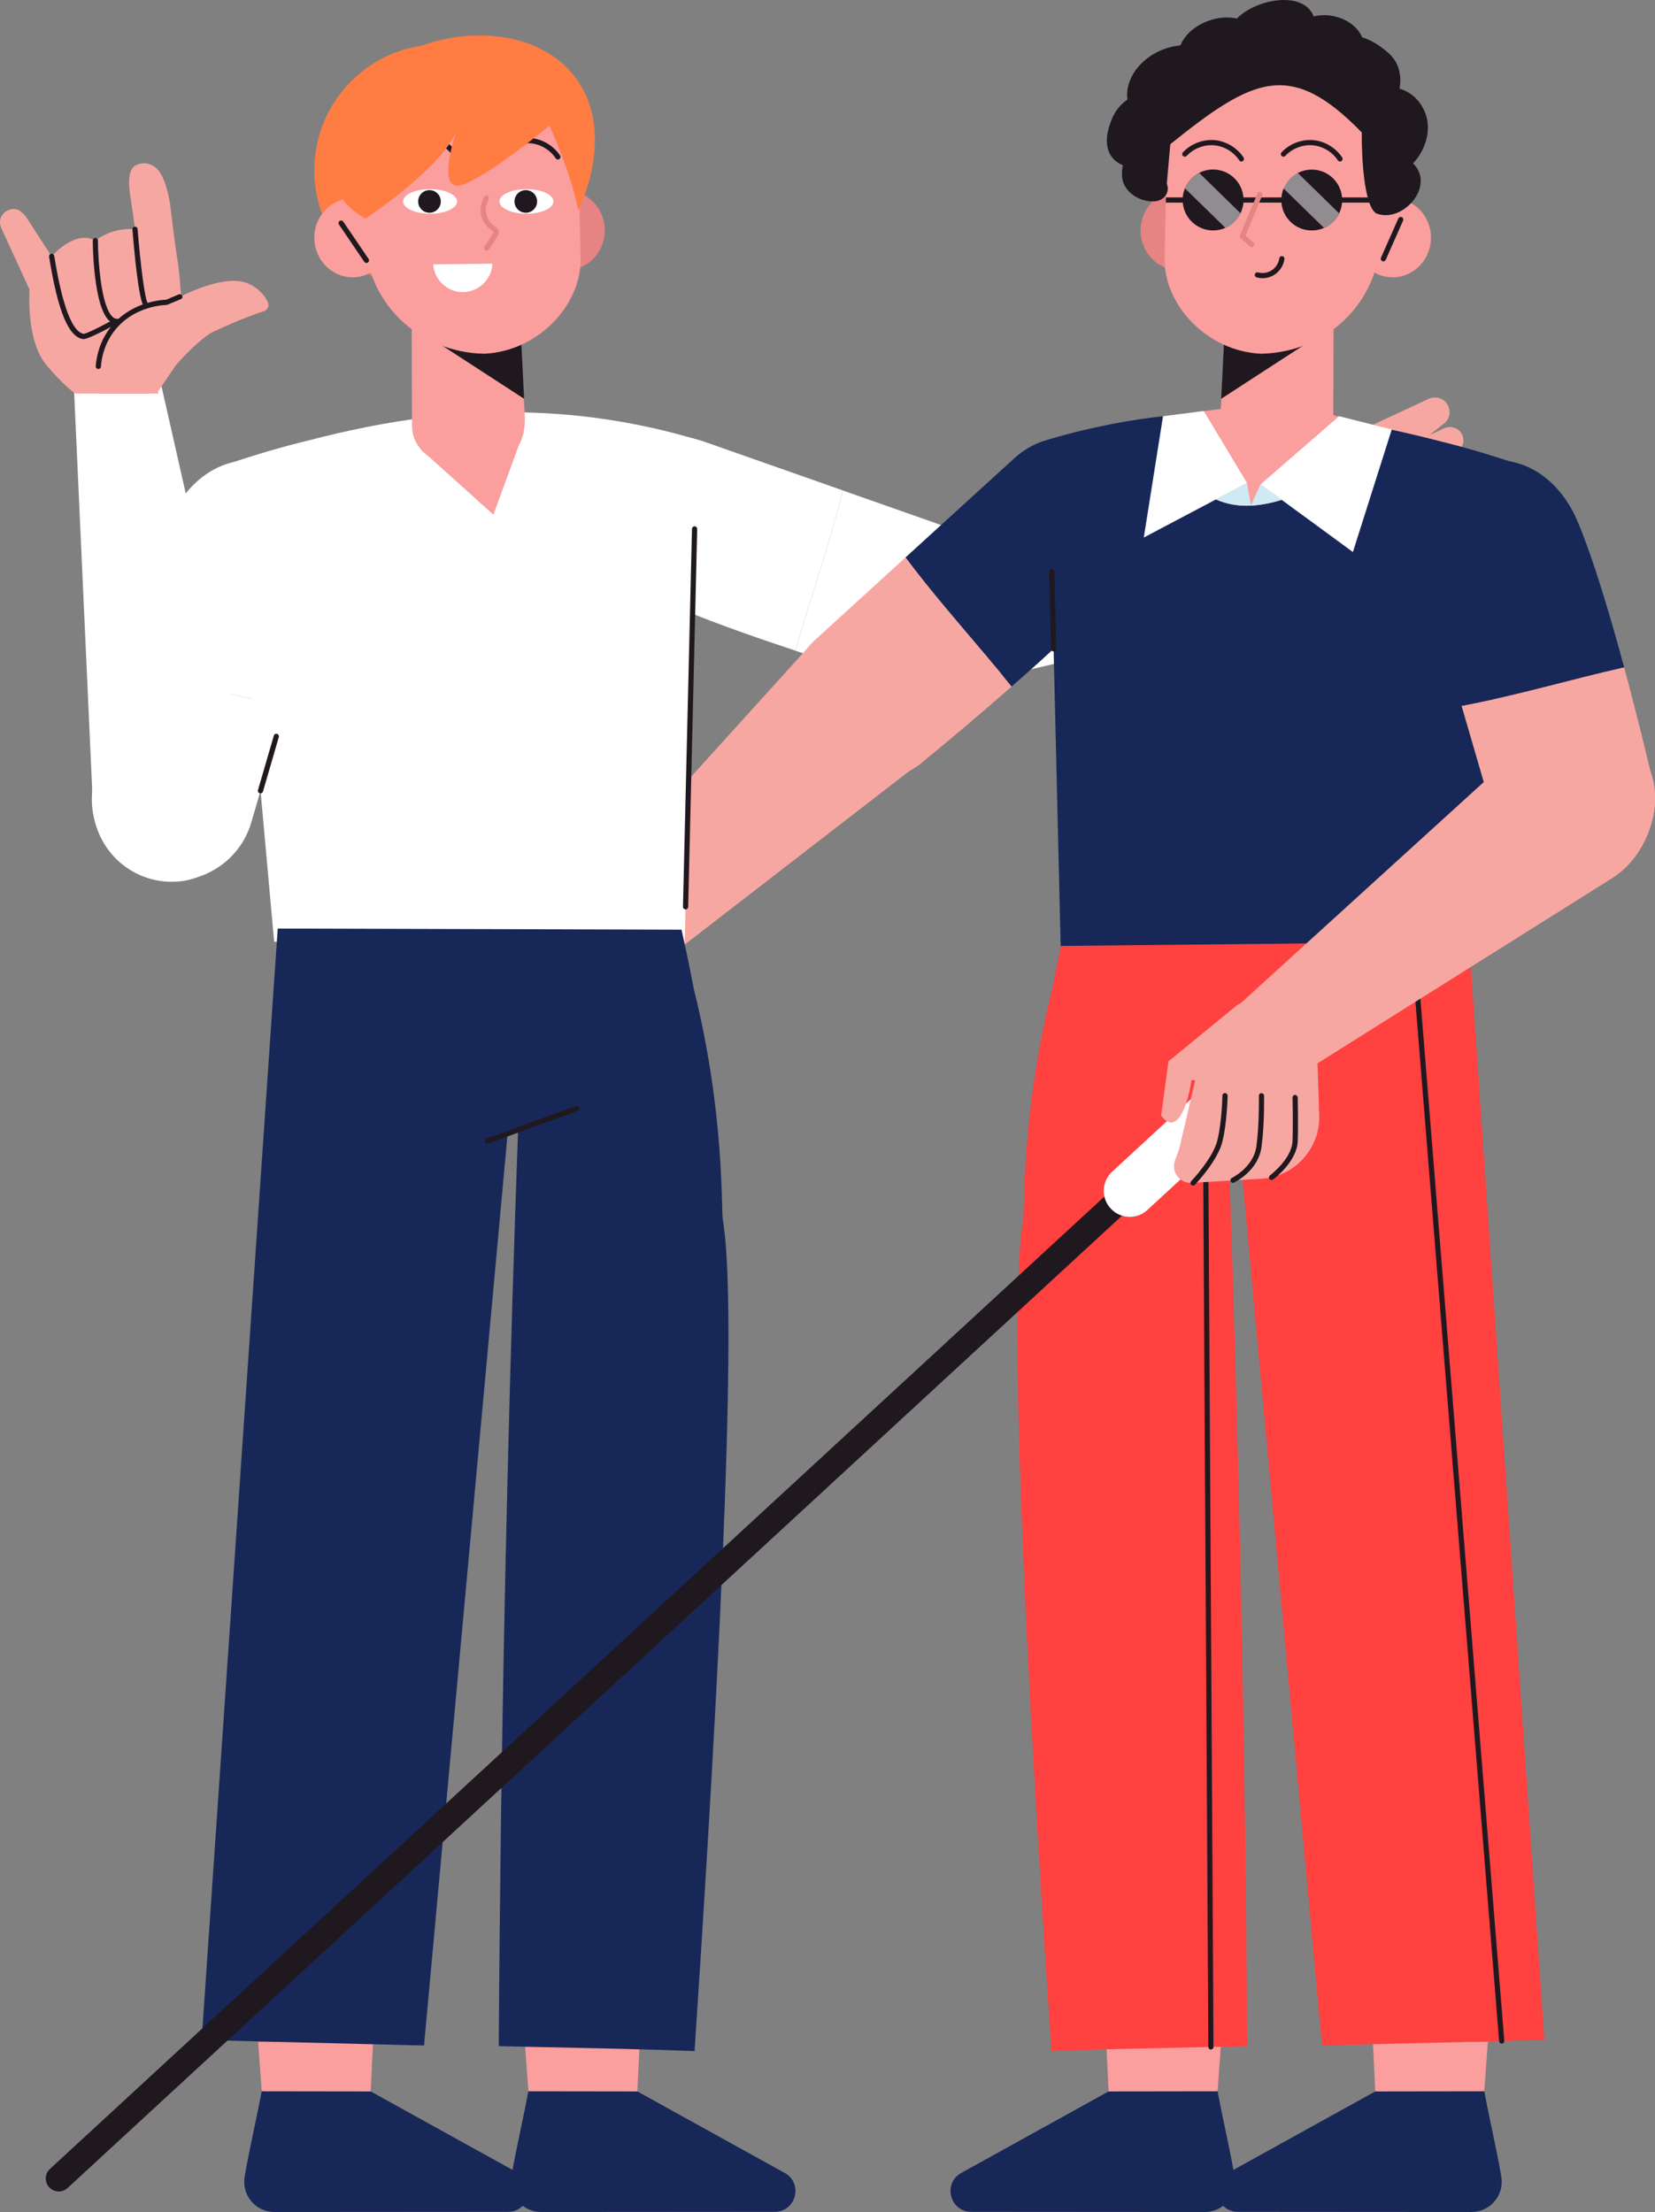 <svg width="193" height="258" viewBox="0 0 193 258" fill="none" xmlns="http://www.w3.org/2000/svg">
<rect x="0" y="0" width="193" height="258" fill="#808080" stroke="none"/>
<g clip-path="url(#clip0_21_452)">
<path d="M155.317 59.453L106.496 62.07C101.271 62.64 97.586 67.468 98.399 72.659C99.225 77.913 105.689 81.414 110.877 80.262L156.237 69.604L155.317 59.453Z" fill="white"/>
<path d="M166.55 46.546L157.069 50.961L156.024 48.976C155.643 48.256 154.829 47.874 154.028 48.056C153.209 48.237 152.62 48.964 152.608 49.809L152.495 60.924L154.473 70.004C160.974 68.702 162.958 66.078 163.471 64.068C163.665 63.936 163.865 63.817 164.053 63.68L170.579 58.952C171.268 58.576 171.543 57.737 171.211 57.029C170.974 56.516 170.392 55.946 168.871 56.654L170.385 55.946C171.111 55.551 171.393 54.656 171.024 53.917C170.711 53.247 169.772 53.034 168.783 53.372L169.841 52.752C170.629 52.32 170.911 51.306 170.41 50.517C169.979 49.84 169.071 49.634 168.345 49.978L166.675 50.761L168.252 49.515C169.059 49.001 169.297 47.912 168.74 47.097C168.27 46.377 167.319 46.183 166.55 46.546Z" fill="#F7A7A1"/>
<path d="M98.28 57.205L111.602 61.895C114.256 62.828 116.233 64.826 117.234 67.237C118.079 69.278 118.217 71.62 117.459 73.881C115.77 78.909 110.295 81.583 105.295 79.817C105.295 79.817 99.494 78.133 92.761 75.903C94.513 69.716 96.728 63.561 98.28 57.205Z" fill="white"/>
<path d="M167.119 240.209C159.147 244.624 151.169 249.039 143.197 253.447C141.013 254.656 141.87 257.981 144.367 257.981C153.446 257.987 162.526 257.994 171.606 258C173.777 258.006 175.435 256.052 175.079 253.905C174.478 250.329 173.539 246.59 172.938 243.021C170.329 241.762 169.722 241.468 167.119 240.209Z" fill="#172757"/>
<path d="M173.508 238.143C173.37 240.065 173.226 241.975 173.089 243.898V243.923C168.852 243.929 164.616 243.935 160.38 243.941C160.286 242.05 160.192 240.153 160.104 238.262C164.572 238.218 169.04 238.18 173.508 238.143Z" fill="#FA9E9E"/>
<path d="M136.019 240.209C128.047 244.624 120.069 249.039 112.097 253.447C109.913 254.656 110.77 257.981 113.267 257.981C122.347 257.987 131.426 257.994 140.506 258C142.677 258.006 144.335 256.052 143.979 253.905C143.378 250.329 142.439 246.59 141.839 243.021C139.229 241.762 138.622 241.468 136.019 240.209Z" fill="#172757"/>
<path d="M142.408 238.143C142.27 240.065 142.127 241.975 141.989 243.898V243.923C137.753 243.929 133.516 243.935 129.28 243.941C129.186 242.05 129.092 240.153 129.005 238.262C133.472 238.218 137.94 238.18 142.408 238.143Z" fill="#FA9E9E"/>
<path d="M122.609 239.232C126.12 239.107 129.005 239.026 131.026 238.976C132.797 238.932 133.992 238.907 141.219 238.75C142.627 238.719 144.041 238.688 145.443 238.656C145.393 230.133 145.305 221.573 145.193 212.975C144.824 185.541 144.148 158.47 143.19 131.78C143.597 131.931 144.004 132.075 144.411 132.225C147.664 167.675 150.912 203.131 154.166 238.581C156.656 238.518 159.147 238.456 161.644 238.393C165.079 238.306 168.514 238.224 171.95 238.136C174.666 238.068 177.381 237.999 180.097 237.93C177.137 194.721 174.177 151.506 171.224 108.297C155.53 108.341 139.83 108.391 124.136 108.429C123.792 109.963 123.266 112.387 122.697 115.374C119.099 129.776 119.524 141.036 119.318 142.269C118.079 149.596 118.285 174.225 122.609 239.232Z" fill="#FF4140"/>
<path d="M175.122 238.368C174.966 238.368 174.835 238.249 174.822 238.086L164.96 115.561C164.948 115.392 165.073 115.248 165.235 115.236C165.398 115.223 165.548 115.349 165.561 115.511L175.423 238.036C175.435 238.205 175.31 238.349 175.147 238.362C175.135 238.362 175.129 238.368 175.122 238.368Z" fill="#20181F"/>
<path d="M141.213 239.051C141.044 239.051 140.913 238.919 140.913 238.75L140.287 131.643C140.287 131.473 140.418 131.336 140.587 131.336C140.756 131.336 140.888 131.467 140.888 131.636L141.513 238.744C141.52 238.913 141.382 239.051 141.213 239.051Z" fill="#20181F"/>
<path d="M146.782 133.396C146.751 133.396 146.713 133.39 146.676 133.377L138.71 130.478C138.554 130.422 138.472 130.246 138.528 130.09C138.585 129.933 138.76 129.852 138.916 129.908L146.882 132.807C147.039 132.864 147.12 133.039 147.064 133.196C147.02 133.321 146.907 133.396 146.782 133.396Z" fill="#20181F"/>
<path d="M61.755 111.41L94.576 75.146C98.312 71.451 104.381 71.626 107.898 75.54C111.452 79.498 110.094 86.725 105.921 90.025L69.045 118.524L61.755 111.41Z" fill="#F7A7A1"/>
<path d="M44.66 111.992L54.065 107.415L53.189 105.354C51.355 103.689 50.435 101.735 51.005 100.363C51.099 100.138 51.249 99.887 51.493 99.643C52.989 100.839 54.484 102.035 55.98 103.225L64.671 110.151L70.459 117.415C65.347 121.642 62.062 121.529 60.178 120.659C59.953 120.728 59.734 120.803 59.509 120.866L51.724 122.951C51.005 123.245 50.173 122.932 49.835 122.231C49.591 121.723 49.516 120.909 51.017 120.177L49.516 120.909C48.752 121.223 47.876 120.878 47.538 120.127C47.219 119.463 47.638 118.599 48.527 118.041L47.376 118.467C46.543 118.812 45.58 118.386 45.285 117.503C45.029 116.739 45.448 115.906 46.174 115.555L47.839 114.747L45.874 115.186C44.966 115.486 43.971 114.992 43.696 114.04C43.446 113.226 43.896 112.362 44.66 111.992Z" fill="#F7A7A1"/>
<path d="M105.602 65.013L95.164 74.538C93.08 76.429 92.041 79.047 92.06 81.652C92.079 83.863 92.861 86.073 94.444 87.858C97.961 91.828 104.043 92.154 107.961 88.572C107.961 88.572 112.641 84.758 117.973 80.074C113.949 75.064 109.512 70.261 105.602 65.013Z" fill="#F7A7A1"/>
<path d="M118.311 53.429L105.602 65.014C109.512 70.261 113.949 75.064 117.973 80.074C118.88 79.279 119.806 78.458 120.732 77.626C121.014 77.375 121.289 77.118 121.577 76.868C123.51 75.108 125.425 73.323 127.115 71.658C127.328 71.451 127.528 71.244 127.734 71.038C127.809 70.969 127.872 70.9 127.947 70.825L128.341 70.418C129.142 69.597 129.874 68.821 130.506 68.101C130.707 67.869 130.894 67.65 131.076 67.437C134.236 63.673 135.193 58.564 132.196 54.662C128.817 50.254 122.403 49.696 118.311 53.429Z" fill="#172757"/>
<path d="M176.599 53.998C174.791 53.391 172.037 52.508 168.627 51.638C161.637 49.847 149.973 46.96 135.625 48.55C132.39 48.907 127.766 49.634 122.284 51.262C122.753 70.95 123.223 90.644 123.692 110.333C139.649 110.17 155.605 110.007 171.562 109.838C173.239 91.227 174.916 72.616 176.599 53.998Z" fill="#172757"/>
<path d="M95.252 84.952V84.958C95.258 85.021 95.258 85.077 95.264 85.14C95.258 85.102 95.252 85.04 95.252 84.952Z" fill="#FC9E5F"/>
<path d="M122.866 75.985C122.703 75.985 122.566 75.853 122.566 75.691L122.353 66.667C122.347 66.498 122.484 66.36 122.647 66.354C122.828 66.372 122.954 66.485 122.96 66.648L123.173 75.672C123.179 75.841 123.041 75.978 122.878 75.985C122.866 75.985 122.866 75.985 122.866 75.985Z" fill="#20181F"/>
<path d="M164.316 39.533V39.539C164.322 39.602 164.322 39.658 164.328 39.721C164.322 39.689 164.316 39.627 164.316 39.533Z" fill="#FC9E5F"/>
<path d="M161.137 35.118C161.181 35.149 161.231 35.187 161.275 35.218C161.281 35.218 161.281 35.224 161.287 35.224C161.087 35.087 161.087 35.08 161.137 35.118Z" fill="#FC9E5F"/>
<path d="M142.02 26.771C142.064 29.344 140.08 31.467 137.59 31.524C135.099 31.574 133.047 29.532 133.009 26.959C132.966 24.385 134.949 22.262 137.44 22.206C139.924 22.155 141.976 24.197 142.02 26.771Z" fill="#E68383"/>
<path d="M142.946 36.289L142.333 48.413C142.12 52.508 144.473 54.349 148.378 54.505C151.707 54.637 155.449 53.203 155.48 49.59L155.543 31.198L142.946 36.289Z" fill="#FA9E9E"/>
<path d="M142.408 46.515L156.513 37.354C156.919 33.878 142.984 35.093 142.984 35.093L142.408 46.515Z" fill="#20181F"/>
<path d="M147.045 41.261C140.7 40.954 135.731 35.531 135.813 30.171L136.044 18.955C136.151 12.236 141.388 6.794 147.896 6.663C154.554 6.525 161.206 11.961 161.318 18.843L161.03 27.578C160.78 35.437 154.66 41.105 147.045 41.261Z" fill="#FA9E9E"/>
<path d="M166.875 27.641C166.919 30.19 164.954 32.294 162.488 32.344C160.023 32.394 157.989 30.371 157.952 27.823C157.908 25.274 159.873 23.17 162.338 23.12C164.797 23.076 166.831 25.099 166.875 27.641Z" fill="#FA9E9E"/>
<path d="M162.294 50.103C160.661 52.101 157.457 55.42 152.376 57.305C151.463 57.643 150.493 58.006 149.473 58.307C148.321 58.651 147.114 58.914 145.881 58.977C144.529 59.046 143.153 58.858 141.795 58.257C141.626 58.181 141.463 58.106 141.301 58.019C136.407 55.47 135.7 49.264 135.631 48.556L144.123 47.473L156.15 48.556C158.202 49.064 160.248 49.59 162.294 50.103Z" fill="#FA9E9E"/>
<path d="M152.971 26.883C154.93 26.883 156.519 25.294 156.519 23.333C156.519 21.372 154.93 19.782 152.971 19.782C151.011 19.782 149.423 21.372 149.423 23.333C149.423 25.294 151.011 26.883 152.971 26.883Z" fill="#20181F"/>
<path d="M145.018 23.326C145.018 23.884 144.892 24.404 144.661 24.873C144.298 25.631 143.672 26.238 142.902 26.576C142.464 26.771 141.983 26.877 141.47 26.877C139.505 26.877 137.915 25.287 137.915 23.32C137.915 22.832 138.009 22.381 138.184 21.961C138.51 21.185 139.098 20.546 139.849 20.164C140.337 19.907 140.888 19.77 141.47 19.77C143.428 19.776 145.018 21.366 145.018 23.326Z" fill="#20181F"/>
<path d="M161.112 23.026H135.963V23.633H161.112V23.026Z" fill="#20181F"/>
<path opacity="0.5" d="M144.661 24.873C144.298 25.631 143.672 26.238 142.902 26.576L138.184 21.968C138.51 21.191 139.098 20.552 139.849 20.17L144.661 24.873Z" fill="white"/>
<path opacity="0.5" d="M156.15 24.873C155.787 25.631 155.161 26.238 154.391 26.576L149.673 21.968C149.998 21.191 150.587 20.552 151.338 20.17L156.15 24.873Z" fill="white"/>
<path d="M145.994 28.831C145.925 28.831 145.85 28.806 145.793 28.756L144.686 27.798C144.586 27.71 144.554 27.572 144.605 27.453L146.632 22.575C146.695 22.418 146.876 22.349 147.026 22.412C147.183 22.475 147.251 22.656 147.189 22.807L145.243 27.485L146.181 28.299C146.307 28.411 146.319 28.599 146.213 28.724C146.163 28.793 146.075 28.831 145.994 28.831Z" fill="#E68383"/>
<path d="M147.22 32.45C146.995 32.45 146.77 32.419 146.551 32.363C146.388 32.319 146.294 32.15 146.338 31.987C146.382 31.824 146.551 31.73 146.713 31.774C147.251 31.924 147.852 31.824 148.321 31.517C148.785 31.21 149.11 30.691 149.185 30.14C149.21 29.971 149.36 29.858 149.523 29.877C149.692 29.902 149.805 30.052 149.786 30.215C149.692 30.941 149.266 31.618 148.659 32.018C148.234 32.306 147.727 32.45 147.22 32.45Z" fill="#20181F"/>
<path d="M161.325 30.484C161.281 30.484 161.243 30.478 161.199 30.459C161.049 30.39 160.98 30.215 161.043 30.058L163.07 25.481C163.139 25.324 163.314 25.261 163.471 25.324C163.621 25.393 163.69 25.568 163.627 25.725L161.6 30.302C161.55 30.415 161.437 30.484 161.325 30.484Z" fill="#20181F"/>
<path d="M156.268 18.837C156.168 18.837 156.075 18.786 156.012 18.699C155.374 17.716 154.247 17.046 153.077 16.945C151.907 16.851 150.687 17.321 149.892 18.179C149.779 18.304 149.585 18.311 149.467 18.198C149.341 18.085 149.335 17.891 149.448 17.772C150.368 16.776 151.782 16.232 153.127 16.344C154.479 16.457 155.774 17.233 156.519 18.367C156.613 18.505 156.569 18.692 156.431 18.786C156.381 18.824 156.325 18.837 156.268 18.837Z" fill="#20181F"/>
<path d="M144.767 18.837C144.667 18.837 144.573 18.786 144.511 18.699C143.872 17.716 142.746 17.046 141.576 16.945C140.406 16.851 139.186 17.321 138.391 18.179C138.278 18.304 138.084 18.311 137.965 18.198C137.84 18.085 137.834 17.891 137.947 17.772C138.866 16.776 140.274 16.232 141.626 16.344C142.978 16.457 144.273 17.233 145.018 18.367C145.111 18.505 145.068 18.692 144.93 18.786C144.88 18.824 144.824 18.837 144.767 18.837Z" fill="#20181F"/>
<path d="M164.785 19.056C166.193 17.559 166.95 15.273 166.255 13.307C165.88 12.249 165.198 11.36 164.228 10.783C163.909 10.589 163.565 10.451 163.208 10.339C163.402 9.381 163.296 8.354 162.895 7.458C162.601 6.801 162.05 6.268 161.493 5.824C160.774 5.248 160.036 4.784 159.166 4.459C159.059 4.421 158.953 4.39 158.847 4.358C158.008 2.342 155.299 1.378 153.196 1.916C152.02 -1.152 146.476 -0.132 144.242 2.16C142.076 1.672 139.417 2.68 138.166 4.39C137.965 4.659 137.796 4.966 137.652 5.291C137.164 5.348 136.683 5.436 136.213 5.573C134.699 6.018 133.354 6.926 132.421 8.203C131.739 9.136 131.289 10.439 131.483 11.604C130.713 12.142 130.106 12.85 129.705 13.777C129.142 15.073 128.723 16.801 129.511 18.098C129.856 18.667 130.362 19.037 130.938 19.256C130.857 19.701 130.826 20.139 130.844 20.515C130.944 22.4 132.909 23.614 134.68 23.477C135.487 23.414 136.182 22.832 136.182 21.974C136.182 21.792 136.138 21.611 136.069 21.442C136.207 19.901 136.338 18.361 136.476 16.82C146.144 9.043 150.512 6.907 158.803 15.449C158.784 18.436 159.072 23.99 160.486 24.886C163.446 26.088 167.3 21.911 164.954 19.231C164.91 19.162 164.841 19.112 164.785 19.056Z" fill="#20181F"/>
<path d="M147.001 56.497C150.593 59.127 154.178 61.757 157.77 64.387L162.301 50.097L156.156 48.55C153.102 51.199 150.049 53.848 147.001 56.497Z" fill="white"/>
<path d="M135.625 48.55C137.208 48.35 138.791 48.143 140.381 47.943C142.064 50.742 143.741 53.541 145.424 56.334C141.413 58.457 137.396 60.574 133.385 62.697C134.129 57.981 134.88 53.266 135.625 48.55Z" fill="white"/>
<path d="M145.881 58.971C144.529 59.039 143.153 58.852 141.795 58.25L145.418 56.334L145.881 58.971Z" fill="#CFEAF4"/>
<path d="M149.467 58.307C148.315 58.651 147.108 58.914 145.875 58.977L146.989 56.503L149.467 58.307Z" fill="#CFEAF4"/>
<path d="M123.967 70.255C123.93 70.217 123.892 70.173 123.855 70.136C123.848 70.13 123.848 70.123 123.842 70.117C123.955 70.224 123.986 70.261 123.967 70.255Z" fill="#FC9E5F"/>
<path d="M54.903 114.372C54.866 114.334 54.828 114.29 54.791 114.253C54.784 114.246 54.784 114.24 54.778 114.234C54.891 114.347 54.922 114.384 54.903 114.372Z" fill="#FC9E5F"/>
<path d="M92.073 80.531C92.117 80.562 92.167 80.6 92.21 80.631C92.217 80.631 92.217 80.638 92.223 80.638C92.029 80.506 92.023 80.493 92.073 80.531Z" fill="#FC9E5F"/>
<path d="M82.061 51.493L98.28 57.198C96.728 63.561 94.513 69.71 92.761 75.891C91.616 75.509 90.44 75.114 89.263 74.713C88.906 74.594 88.55 74.463 88.193 74.344C85.722 73.48 83.269 72.584 81.06 71.708C80.784 71.595 80.515 71.489 80.246 71.382C80.152 71.351 80.065 71.307 79.971 71.269L79.445 71.05C78.388 70.606 77.412 70.18 76.548 69.76C76.273 69.622 76.01 69.497 75.766 69.372C71.385 67.136 68.52 62.809 69.759 58.044C71.154 52.677 76.842 49.652 82.061 51.493Z" fill="white"/>
<path d="M39.216 39.533V39.539C39.216 39.602 39.209 39.658 39.203 39.721C39.203 39.689 39.209 39.627 39.216 39.533Z" fill="#FC9E5F"/>
<path d="M26.932 53.998C28.741 53.391 31.494 52.508 34.904 51.638C41.894 49.846 53.558 46.96 67.906 48.55C71.141 48.907 75.766 49.634 81.247 51.262C80.778 70.95 80.309 90.644 79.839 110.332C63.883 110.17 47.926 110.007 31.97 109.838C30.293 91.227 28.609 72.616 26.932 53.998Z" fill="white"/>
<path d="M79.946 106.074H79.939C79.771 106.068 79.639 105.93 79.645 105.761L80.697 61.682C80.703 61.513 80.853 61.375 81.01 61.388C81.178 61.394 81.31 61.532 81.304 61.701L80.252 105.78C80.246 105.943 80.115 106.074 79.946 106.074Z" fill="#20181F"/>
<path d="M33.265 82.322L29.316 95.892C28.534 98.597 26.651 100.683 24.298 101.81C22.308 102.762 19.974 103.031 17.684 102.398C12.571 100.989 9.605 95.66 11.095 90.569C11.095 90.569 12.459 84.683 14.311 77.832C20.568 79.247 26.832 81.12 33.265 82.322Z" fill="white"/>
<path d="M38.071 65.802L33.265 82.322C26.832 81.12 20.575 79.247 14.311 77.832C14.624 76.667 14.955 75.471 15.293 74.275C15.393 73.912 15.506 73.549 15.606 73.186C16.332 70.674 17.089 68.169 17.846 65.915C17.94 65.633 18.04 65.358 18.128 65.089C18.159 64.995 18.191 64.901 18.228 64.807L18.416 64.275C18.797 63.197 19.173 62.196 19.542 61.306C19.661 61.024 19.774 60.755 19.886 60.498C21.876 56.002 26.037 52.896 30.856 53.873C36.294 54.975 39.616 60.486 38.071 65.802Z" fill="white"/>
<path d="M8.642 45.676L10.863 94.558C11.395 99.793 16.182 103.519 21.382 102.749C26.638 101.966 30.192 95.529 29.079 90.325L18.785 44.843L8.642 45.676Z" fill="white"/>
<path d="M21.732 37.066C21.72 37.153 21.707 37.235 21.695 37.316C21.52 38.212 20.844 38.938 20.068 39.502L17.321 45.908H8.786C8.429 45.657 7.271 44.774 5.444 42.614C3.473 40.303 3.341 36.07 3.435 33.759L0.156 26.62C-0.357 25.43 0.476 24.554 1.345 24.404C2.184 24.259 2.791 24.861 3.329 25.744C4.224 27.128 5.125 28.518 6.02 29.902C6.333 29.557 8.466 27.265 10.538 27.823C10.725 27.873 10.919 27.948 11.12 28.061C11.476 27.791 11.933 27.509 12.49 27.265C13.81 26.695 15.024 26.677 15.744 26.727C16.207 26.721 17.734 26.758 19.104 27.873C19.986 28.593 20.412 29.438 20.606 29.902C20.606 29.902 20.944 31.53 21.032 33.659C21.038 33.709 21.044 33.747 21.05 33.797C21.169 34.461 21.338 35.212 21.613 36.057C21.726 36.408 21.764 36.746 21.732 37.066Z" fill="#F7A7A1"/>
<path d="M19.548 29.038C19.292 27.729 18.416 27.134 17.083 27.278C15.75 27.422 15.181 28.468 15.181 28.468L16.144 37.072C16.144 37.072 16.126 37.178 16.076 37.335C17.59 40.422 20.087 37.855 20.23 37.072C20.374 36.276 19.805 30.346 19.548 29.038Z" fill="#F7A7A1"/>
<path d="M18.084 19.488C17.584 19.125 17.052 19.062 17.052 19.062C16.457 18.987 15.944 19.2 15.725 19.337C14.718 19.989 15.106 22.349 15.256 23.283C15.575 25.293 15.963 28.111 16.326 31.949C16.751 31.893 17.183 31.824 17.615 31.755C18.729 31.574 19.793 31.355 20.8 31.123C20.349 28.035 20.061 25.718 19.88 24.14C19.886 24.147 19.461 20.49 18.084 19.488Z" fill="#F7A7A1"/>
<path d="M30.737 36.314C28.522 36.972 24.654 38.794 24.654 38.794C23.109 39.764 21.426 41.549 20.506 42.595L18.447 45.645V45.908H11.564V43.453C11.564 35.387 19.736 35.237 19.736 35.237C20.387 34.886 24.473 32.707 27.283 32.757C27.546 32.764 28.196 32.77 28.928 33.07C30.061 33.527 30.818 34.417 31.212 35.181C31.45 35.625 31.219 36.17 30.737 36.314Z" fill="#F7A7A1"/>
<path d="M11.47 43.04C11.464 43.04 11.451 43.04 11.445 43.04C11.276 43.027 11.151 42.883 11.163 42.714C11.251 41.568 11.608 39.871 12.815 38.28C14.999 35.406 18.328 35.005 19.386 34.955L20.856 34.335C21.006 34.273 21.188 34.342 21.25 34.498C21.313 34.655 21.244 34.83 21.088 34.893L19.461 35.563C18.535 35.6 15.356 35.932 13.297 38.65C12.177 40.121 11.845 41.7 11.77 42.764C11.758 42.921 11.626 43.04 11.47 43.04Z" fill="#20181F"/>
<path d="M13.679 37.804C13.372 37.804 13.091 37.698 12.828 37.491C10.869 35.926 10.819 28.38 10.819 28.061C10.819 27.892 10.957 27.754 11.12 27.754C11.289 27.754 11.42 27.892 11.42 28.054C11.426 30.158 11.758 35.863 13.197 37.016C13.404 37.178 13.61 37.228 13.848 37.178C14.011 37.141 14.173 37.247 14.211 37.41C14.248 37.573 14.142 37.736 13.979 37.773C13.885 37.798 13.779 37.804 13.679 37.804Z" fill="#20181F"/>
<path d="M9.762 39.552C9.755 39.552 9.743 39.552 9.737 39.552C8.016 39.383 6.746 36.333 5.726 29.945C5.701 29.783 5.813 29.626 5.976 29.595C6.145 29.57 6.295 29.683 6.326 29.845C7.496 37.197 8.861 38.85 9.799 38.944C9.774 38.944 10.35 38.856 13.322 37.235C13.466 37.153 13.654 37.21 13.735 37.354C13.817 37.504 13.76 37.685 13.616 37.767C11.495 38.925 10.137 39.552 9.762 39.552Z" fill="#20181F"/>
<path d="M17.02 35.863C16.945 35.863 16.87 35.838 16.808 35.782C16.182 35.187 15.644 29.275 15.444 26.758C15.431 26.589 15.556 26.445 15.719 26.432C15.888 26.426 16.032 26.545 16.044 26.708C16.357 30.622 16.883 34.924 17.227 35.35C17.346 35.462 17.352 35.657 17.239 35.776C17.183 35.832 17.102 35.863 17.02 35.863Z" fill="#20181F"/>
<path d="M30.38 92.536C30.355 92.536 30.324 92.529 30.293 92.523C30.13 92.479 30.036 92.31 30.086 92.147L31.932 85.804C31.982 85.641 32.145 85.547 32.307 85.597C32.47 85.641 32.558 85.81 32.514 85.973L30.668 92.316C30.631 92.454 30.512 92.536 30.38 92.536Z" fill="#20181F"/>
<path d="M36.487 240.209C44.459 244.624 52.438 249.039 60.41 253.447C62.594 254.656 61.736 257.981 59.24 257.981C50.16 257.987 41.081 257.994 32.001 258C29.829 258.006 28.171 256.052 28.528 253.905C29.129 250.329 30.067 246.59 30.668 243.021C33.277 241.762 33.884 241.468 36.487 240.209Z" fill="#172757"/>
<path d="M30.099 238.143C30.236 240.065 30.38 241.975 30.518 243.898V243.923C34.754 243.929 38.99 243.935 43.227 243.941C43.321 242.05 43.414 240.153 43.502 238.262C39.034 238.218 34.566 238.18 30.099 238.143Z" fill="#FA9E9E"/>
<path d="M67.587 240.209C75.559 244.624 83.538 249.039 91.51 253.447C93.694 254.656 92.836 257.981 90.34 257.981C81.26 257.987 72.18 257.994 63.101 258C60.929 258.006 59.271 256.052 59.628 253.905C60.228 250.329 61.167 246.59 61.768 243.021C64.377 241.762 64.984 241.468 67.587 240.209Z" fill="#172757"/>
<path d="M61.198 238.143C61.336 240.065 61.48 241.975 61.618 243.898V243.923C65.854 243.929 70.09 243.935 74.327 243.941C74.42 242.05 74.514 240.153 74.602 238.262C70.134 238.218 65.666 238.18 61.198 238.143Z" fill="#FA9E9E"/>
<path d="M80.997 239.232C77.487 239.107 74.602 239.026 72.581 238.976C70.81 238.932 69.615 238.907 62.387 238.75C60.979 238.719 59.565 238.688 58.163 238.656C58.214 230.133 58.301 221.573 58.414 212.975C58.783 185.541 59.459 158.47 60.416 131.78C60.009 131.931 59.603 132.075 59.196 132.225C55.948 167.681 52.701 203.131 49.447 238.587C46.956 238.525 44.466 238.462 41.969 238.399C38.534 238.312 35.098 238.23 31.663 238.143C28.947 238.074 26.231 238.005 23.516 237.936C26.476 194.727 29.435 151.512 32.389 108.304C48.083 108.347 63.783 108.398 79.477 108.435C79.821 109.969 80.346 112.393 80.916 115.38C84.514 129.783 84.088 141.042 84.295 142.276C85.528 149.596 85.315 174.225 80.997 239.232Z" fill="#172757"/>
<path d="M56.824 133.396C56.699 133.396 56.587 133.321 56.536 133.196C56.48 133.039 56.562 132.864 56.718 132.807L67.143 129.012C67.299 128.956 67.475 129.038 67.531 129.194C67.587 129.351 67.506 129.526 67.35 129.582L56.925 133.377C56.893 133.39 56.856 133.396 56.824 133.396Z" fill="#20181F"/>
<path d="M51.337 34.548C59.444 34.548 66.017 27.971 66.017 19.857C66.017 11.743 59.444 5.166 51.337 5.166C43.229 5.166 36.656 11.743 36.656 19.857C36.656 27.971 43.229 34.548 51.337 34.548Z" fill="#FF7D43"/>
<path d="M42.388 35.118C42.344 35.149 42.294 35.187 42.251 35.218C42.244 35.218 42.244 35.224 42.238 35.224C42.438 35.087 42.445 35.08 42.388 35.118Z" fill="#FC9E5F"/>
<path d="M61.511 26.771C61.467 29.344 63.451 31.467 65.942 31.524C68.432 31.574 70.484 29.532 70.528 26.959C70.572 24.385 68.588 22.262 66.098 22.206C63.601 22.155 61.555 24.197 61.511 26.771Z" fill="#E68383"/>
<path d="M60.579 36.289L61.192 48.413C61.405 52.508 59.052 54.349 55.147 54.505C51.818 54.637 48.076 53.203 48.045 49.59L47.983 31.198L60.579 36.289Z" fill="#FA9E9E"/>
<path d="M61.123 46.515L47.019 37.354C46.612 33.878 60.548 35.093 60.548 35.093L61.123 46.515Z" fill="#20181F"/>
<path d="M56.48 41.261C62.825 40.954 67.794 35.531 67.712 30.171L67.481 18.955C67.374 12.236 62.131 6.794 55.629 6.663C48.971 6.525 42.319 11.961 42.207 18.843L42.495 27.578C42.745 35.437 48.865 41.105 56.48 41.261Z" fill="#FA9E9E"/>
<path d="M36.65 27.641C36.606 30.19 38.571 32.294 41.037 32.344C43.502 32.394 45.536 30.371 45.573 27.823C45.617 25.274 43.652 23.17 41.187 23.12C38.728 23.076 36.694 25.099 36.65 27.641Z" fill="#FA9E9E"/>
<path d="M49.121 52.452C51.925 54.975 54.734 57.505 57.538 60.029C58.714 56.816 59.891 53.61 61.067 50.398C58.633 47.674 54.991 46.872 52.338 48.25C50.029 49.452 49.278 51.876 49.121 52.452Z" fill="#FA9E9E"/>
<path d="M53.301 23.496C53.301 24.291 51.893 24.93 50.154 24.93C48.414 24.93 47.006 24.285 47.006 23.496C47.006 22.7 48.414 22.061 50.154 22.061C51.893 22.061 53.301 22.706 53.301 23.496Z" fill="white"/>
<path d="M51.405 23.495C51.405 24.228 50.811 24.817 50.085 24.817C49.353 24.817 48.765 24.222 48.765 23.495C48.765 22.763 49.359 22.174 50.085 22.174C50.811 22.174 51.405 22.769 51.405 23.495Z" fill="#20181F"/>
<path d="M64.54 23.496C64.54 24.291 63.132 24.93 61.392 24.93C59.653 24.93 58.245 24.285 58.245 23.496C58.245 22.7 59.653 22.061 61.392 22.061C63.126 22.061 64.54 22.706 64.54 23.496Z" fill="white"/>
<path d="M62.638 23.495C62.638 24.228 62.043 24.817 61.317 24.817C60.591 24.817 59.997 24.222 59.997 23.495C59.997 22.763 60.591 22.174 61.317 22.174C62.043 22.174 62.638 22.769 62.638 23.495Z" fill="#20181F"/>
<path d="M57.425 30.747C55.122 30.778 52.819 30.81 50.517 30.835C50.636 32.663 52.188 34.097 54.021 34.072C55.842 34.041 57.35 32.576 57.425 30.747Z" fill="white"/>
<path d="M56.755 29.225C56.699 29.225 56.637 29.207 56.587 29.175C56.449 29.081 56.411 28.893 56.499 28.756L57.425 27.359C57.469 27.29 57.569 27.14 57.556 27.071C57.544 27.002 57.419 26.921 57.319 26.852C56.674 26.401 56.249 25.756 56.105 25.042C55.955 24.328 56.092 23.571 56.474 22.951C56.562 22.807 56.749 22.763 56.893 22.851C57.037 22.938 57.081 23.126 56.993 23.27C56.693 23.759 56.587 24.36 56.699 24.923C56.818 25.487 57.15 25.994 57.619 26.326C57.844 26.483 58.088 26.652 58.151 26.952C58.22 27.272 58.038 27.541 57.932 27.704L57.006 29.1C56.95 29.175 56.856 29.225 56.755 29.225Z" fill="#E68383"/>
<path d="M52.763 17.941C52.676 17.941 52.588 17.903 52.532 17.828C51.856 17.002 50.811 16.501 49.747 16.488C48.671 16.482 47.626 16.952 46.931 17.759C46.825 17.885 46.631 17.903 46.506 17.791C46.381 17.684 46.362 17.49 46.474 17.365C47.275 16.432 48.483 15.881 49.71 15.881C49.728 15.881 49.741 15.881 49.76 15.881C51.005 15.893 52.219 16.482 53.007 17.446C53.114 17.578 53.095 17.766 52.964 17.872C52.901 17.916 52.832 17.941 52.763 17.941Z" fill="#20181F"/>
<path d="M65.059 18.605C64.959 18.605 64.865 18.555 64.803 18.467C64.164 17.484 63.038 16.814 61.868 16.714C60.704 16.62 59.477 17.089 58.683 17.947C58.57 18.073 58.376 18.079 58.257 17.966C58.132 17.853 58.126 17.659 58.239 17.54C59.158 16.544 60.573 16 61.918 16.112C63.27 16.225 64.565 17.002 65.309 18.135C65.403 18.273 65.36 18.461 65.222 18.555C65.172 18.586 65.115 18.605 65.059 18.605Z" fill="#20181F"/>
<path d="M42.733 30.672C42.639 30.672 42.538 30.628 42.482 30.54L39.529 26.188C39.435 26.05 39.472 25.863 39.61 25.769C39.748 25.675 39.935 25.712 40.029 25.85L42.983 30.202C43.077 30.34 43.039 30.528 42.901 30.622C42.851 30.653 42.789 30.672 42.733 30.672Z" fill="#20181F"/>
<path d="M42.607 25.499C42.607 25.499 51.286 19.807 53.176 15.411C53.176 15.411 50.748 22.55 53.846 21.573C56.943 20.602 64.077 14.653 64.077 14.653C64.077 14.653 66.68 20.415 67.431 24.547C67.681 24.047 71.623 15.899 67.5 9.612C62.869 2.549 51.393 2.83 45.098 7.514C40.849 10.677 36.982 17.315 39.241 22.068C40.048 23.777 41.456 24.842 42.607 25.499Z" fill="#FF7D43"/>
<path d="M170.442 82.322L174.39 95.892C175.172 98.597 177.056 100.683 179.409 101.81C181.399 102.762 183.733 103.031 186.023 102.398C191.135 100.989 194.101 95.66 192.612 90.569C192.612 90.569 191.248 84.683 189.396 77.832C183.138 79.247 176.874 81.12 170.442 82.322Z" fill="#F7A7A1"/>
<path d="M6.852 255.608C6.445 255.608 6.038 255.445 5.738 255.119C5.169 254.506 5.213 253.541 5.826 252.978L147.633 122.187C148.246 121.617 149.21 121.661 149.773 122.274C150.343 122.888 150.299 123.852 149.686 124.416L7.878 255.207C7.584 255.476 7.221 255.608 6.852 255.608Z" fill="#20181F"/>
<path d="M131.745 141.931C130.926 141.931 130.112 141.599 129.518 140.954C128.385 139.721 128.46 137.804 129.693 136.665L146.607 121.066C147.84 119.932 149.754 120.007 150.893 121.241C152.026 122.475 151.951 124.391 150.718 125.531L133.804 141.13C133.222 141.668 132.484 141.931 131.745 141.931Z" fill="white"/>
<path d="M142.089 119.375L178.264 86.455C182.343 83.136 188.363 83.9 191.486 88.133C194.639 92.416 192.587 99.474 188.119 102.355L148.666 127.153L142.089 119.375Z" fill="#F7A7A1"/>
<path d="M165.642 65.802L170.448 82.322C176.881 81.12 183.138 79.247 189.402 77.832C189.089 76.667 188.757 75.471 188.42 74.275C188.319 73.912 188.207 73.549 188.107 73.186C187.381 70.674 186.624 68.169 185.866 65.915C185.773 65.633 185.672 65.358 185.585 65.089C185.554 64.995 185.522 64.901 185.485 64.807L185.297 64.275C184.915 63.197 184.54 62.196 184.171 61.306C184.052 61.024 183.939 60.755 183.827 60.498C181.837 56.002 177.675 52.896 172.857 53.873C167.419 54.975 164.09 60.486 165.642 65.802Z" fill="#172757"/>
<path d="M137.027 135.331C137.183 134.911 137.34 134.498 137.496 134.079C138.122 131.386 138.748 128.693 139.38 125.994C139.236 125.988 139.092 125.975 138.948 125.969C138.497 128.887 137.609 130.891 136.614 130.935C136.326 130.947 135.919 130.803 135.406 130.115C135.725 127.735 135.938 126.169 136.263 123.79L144.323 117.19L152.639 113.057C155.687 118.949 154.886 122.143 153.64 123.796C153.709 125.913 153.772 128.029 153.841 130.146C153.959 133.953 150.95 137.253 147.145 137.479C144.429 137.642 141.707 137.804 138.992 137.967C137.565 138.067 136.532 136.665 137.027 135.331Z" fill="#F7A7A1"/>
<path d="M139.129 138.287C139.054 138.287 138.979 138.262 138.916 138.199C138.798 138.08 138.791 137.892 138.91 137.773C138.935 137.748 141.444 135.112 141.964 133.014C142.496 130.872 142.552 127.829 142.552 127.798C142.558 127.628 142.696 127.478 142.859 127.497C143.028 127.497 143.159 127.641 143.159 127.804C143.159 127.929 143.096 130.947 142.552 133.158C141.995 135.412 139.455 138.074 139.348 138.186C139.286 138.255 139.211 138.287 139.129 138.287Z" fill="#20181F"/>
<path d="M143.791 137.967C143.678 137.967 143.566 137.905 143.516 137.792C143.447 137.642 143.509 137.46 143.66 137.385C143.685 137.372 146.181 136.158 146.519 133.69C146.87 131.079 146.807 127.841 146.807 127.81C146.801 127.641 146.939 127.503 147.101 127.503C147.276 127.51 147.408 127.635 147.408 127.798C147.408 127.829 147.477 131.117 147.114 133.772C146.738 136.571 144.029 137.873 143.916 137.93C143.879 137.955 143.835 137.967 143.791 137.967Z" fill="#20181F"/>
<path d="M148.29 137.629C148.196 137.629 148.109 137.585 148.046 137.51C147.946 137.379 147.971 137.184 148.109 137.084C148.134 137.066 150.662 135.149 150.731 133.083C150.799 130.879 150.731 128.042 150.731 128.017C150.724 127.848 150.856 127.71 151.025 127.704C151.187 127.729 151.331 127.835 151.338 127.998C151.338 128.029 151.406 130.879 151.338 133.102C151.263 135.456 148.591 137.485 148.478 137.566C148.422 137.61 148.353 137.629 148.29 137.629Z" fill="#20181F"/>
</g>
<defs>
<clipPath id="clip0_21_452">
<rect width="193" height="258" fill="white"/>
</clipPath>
</defs>
</svg>
